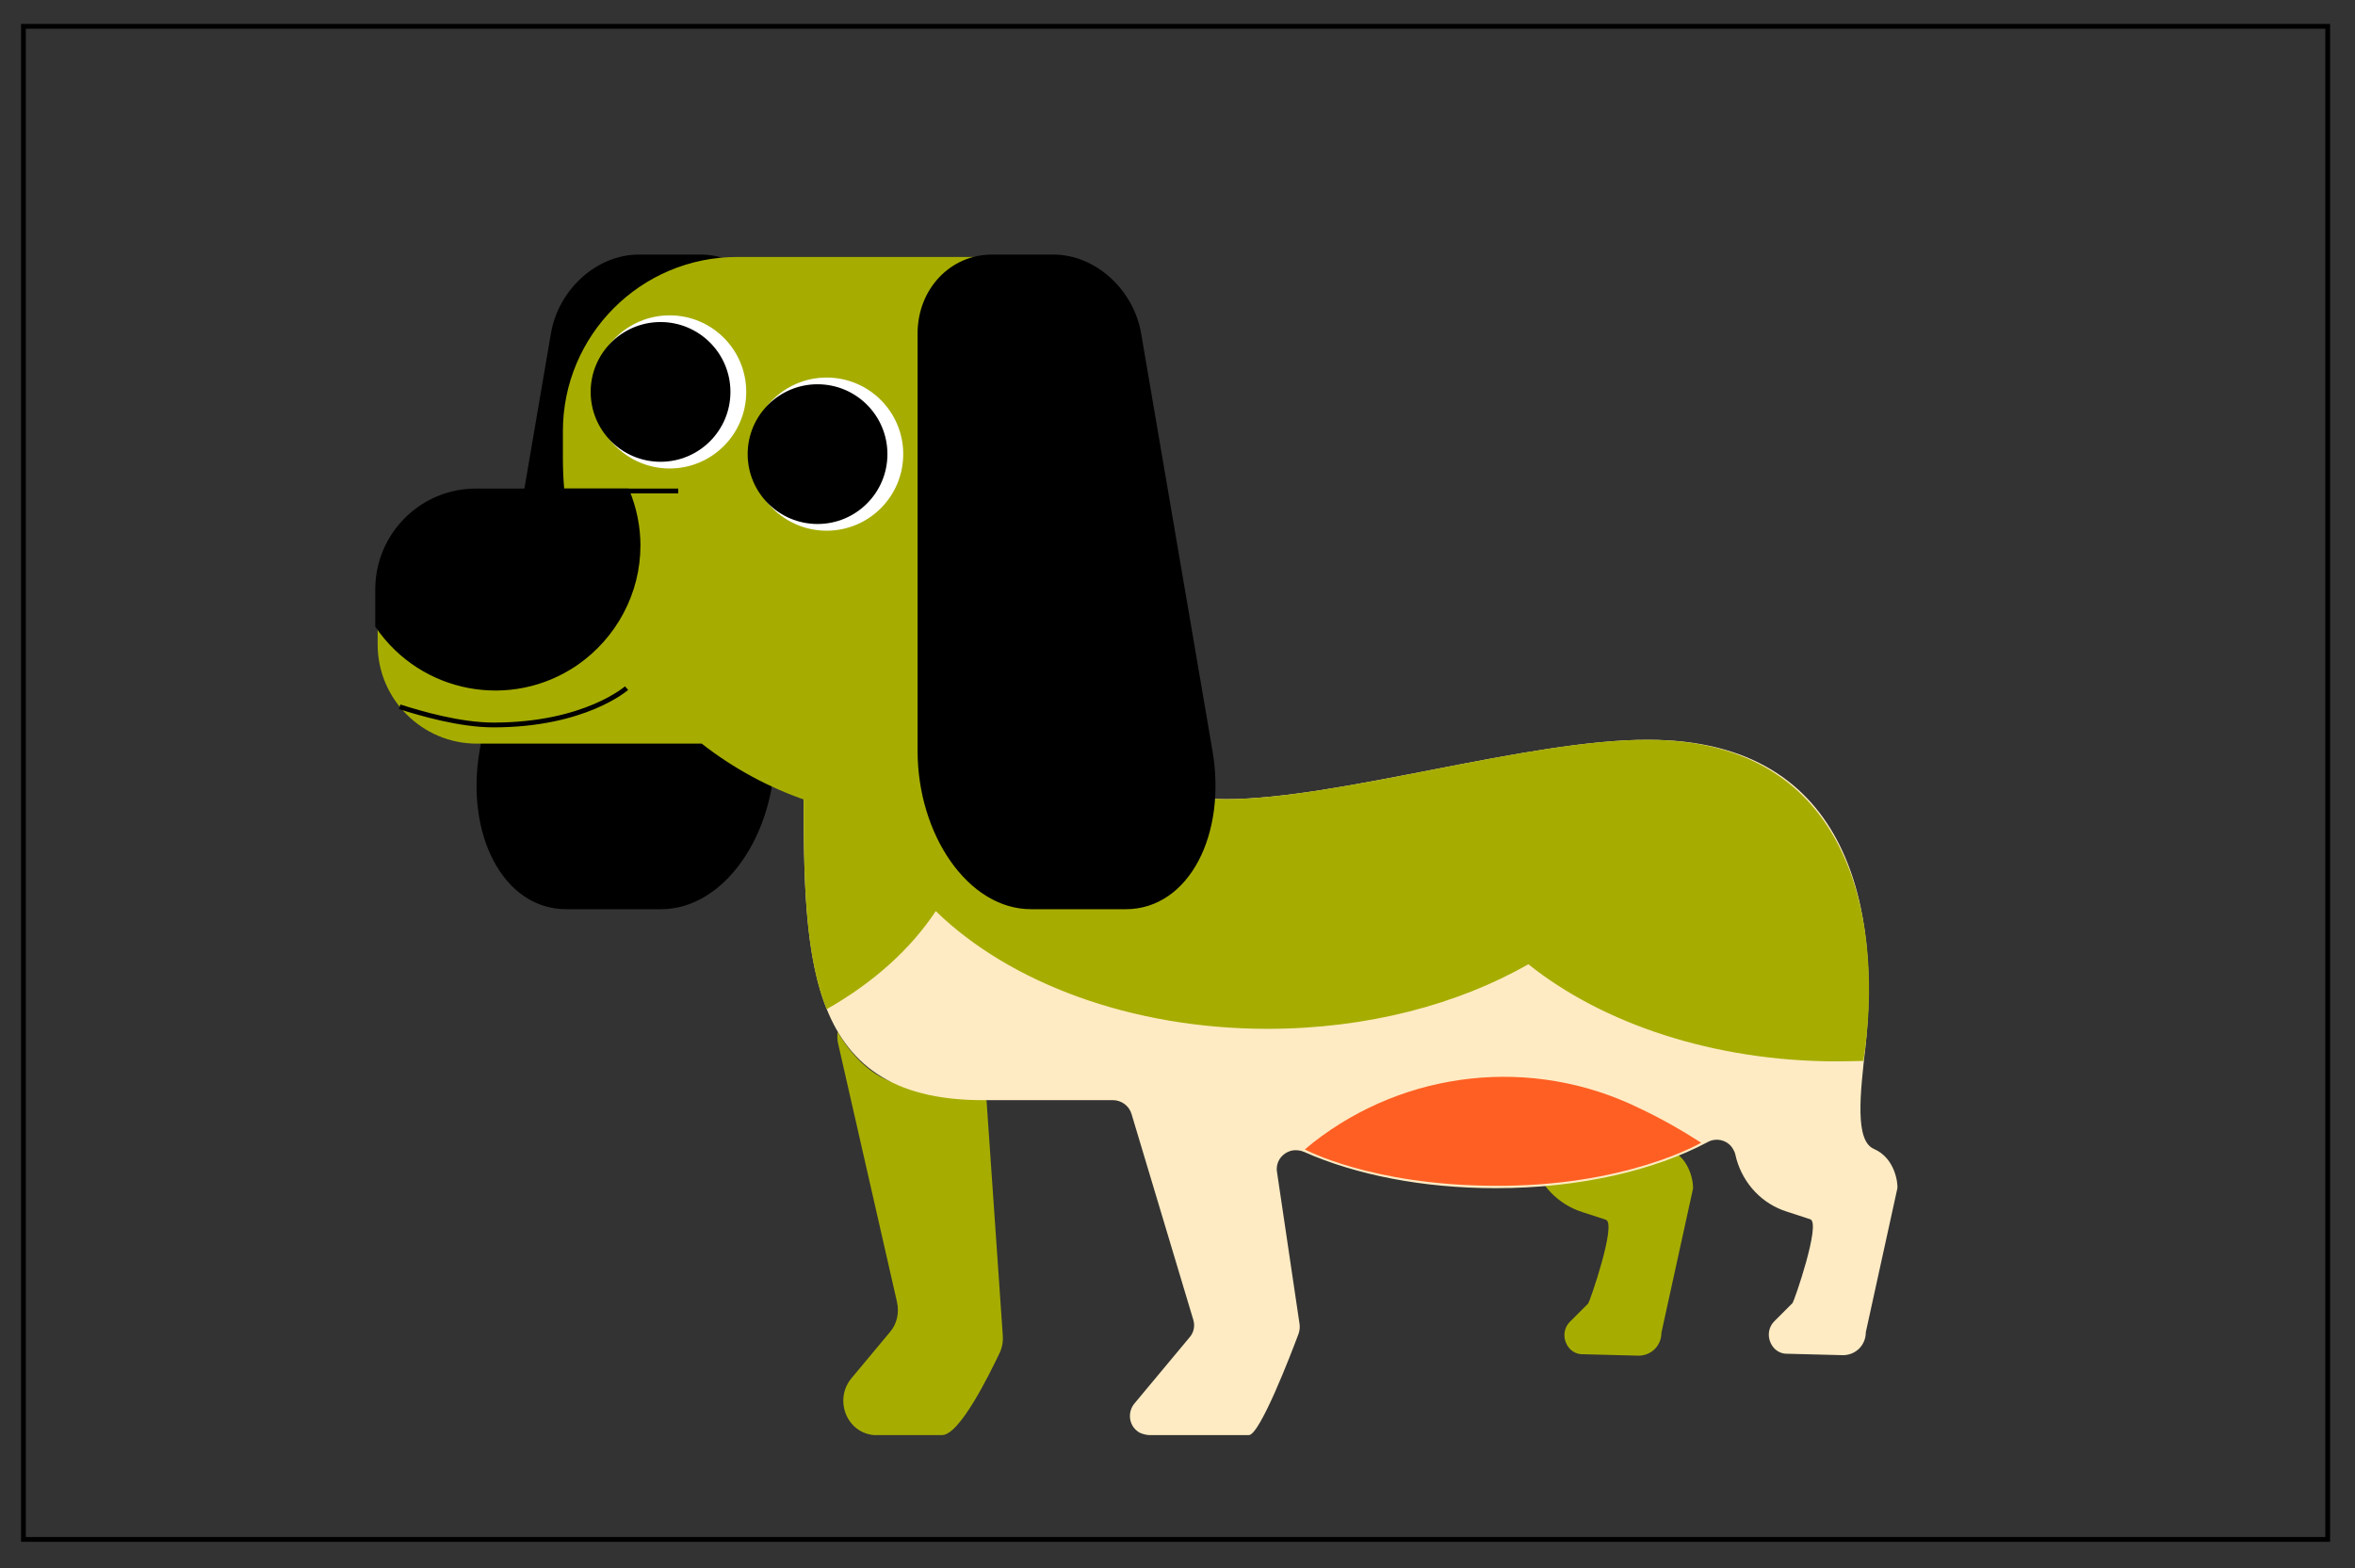 <?xml version="1.0" encoding="utf-8"?>
<!-- Generator: Adobe Illustrator 25.2.1, SVG Export Plug-In . SVG Version: 6.00 Build 0)  -->
<svg version="1.1" id="Layer_1" xmlns="http://www.w3.org/2000/svg" xmlns:xlink="http://www.w3.org/1999/xlink" x="0px" y="0px"
	 width="492px" height="327.7px" viewBox="0 0 492 327.7" style="enable-background:new 0 0 492 327.7;" xml:space="preserve">
<rect x="0" y="0" width="492" height="327.7" fill="#333333" stroke="none"/>
<style type="text/css">
	.st0{fill:#A6AD00;}
	.st1{fill:#FFEBC3;}
	.st2{fill:#FF5F23;}
	.st3{stroke:#000000;}
	.st4{fill:none;stroke:#000000;}
	.st5{fill:#FFFFFF;}
	.st6{fill:none;stroke:#000000;stroke-miterlimit:10;}
</style>
<path class="st0" d="M314,238.8c1.9-1.1,4.4-0.4,5.4,1.5c0.2,0.3,0.3,0.6,0.4,0.9l0.3,1.2c1.5,5.2,5.4,9.3,10.5,10.9l4.9,1.6
	c2.3,0.8-3.4,17.2-3.7,17.5l-3.8,3.8c-1.6,1.6-1.5,4.1,0,5.7c0.7,0.7,1.6,1.1,2.6,1.1h0.1l11.6,0.3c2.7,0,4.8-2.1,4.8-4.8l6.6-30.1
	c0.1-0.7-0.3-6.2-4.9-8.2c-4-1.7-2.9-11.4-1.8-21.1"/>
<path class="st0" d="M206.1,229.9l3.4,49.2c0.1,1.2-0.1,2.4-0.6,3.5c-2.2,4.6-8.4,17.3-12.1,17.3h-14.2c-5.8-0.5-8.4-7.5-4.7-11.9
	l8-9.6c1.5-1.7,2-4.1,1.5-6.3l-12.3-54c-0.2-0.8-0.2-1.7-0.1-2.5c0,0,3.7,7.2,10.3,10.1C193.2,229.2,206.1,229.9,206.1,229.9z"/>
<path class="st1" d="M256.1,167c-23.6,0-63.9-17.8-63.9-17.8c-27.9,0-24.3-16.9-24.3,11.1l0,0c0,38.4-1,69.6,37.4,69.6h27.2
	c1.8,0,3.4,1.2,3.9,2.9l12.9,43c0.4,1.3,0.1,2.7-0.8,3.7L237,293.3c-1.4,1.7-1.2,4.2,0.4,5.6c0.2,0.2,0.4,0.3,0.7,0.5
	c0.7,0.3,1.4,0.5,2.1,0.5h20.7c2.3,0,8.8-16.9,10.4-21.2c0.2-0.6,0.3-1.3,0.2-2l-4.7-31.7c-0.4-2.2,1.1-4.2,3.3-4.6
	c0.8-0.1,1.6,0,2.3,0.3c10.8,4.8,24.8,7.6,40.1,7.6c17.4,0,33.1-3.7,44.2-9.6c1.9-1.1,4.4-0.4,5.4,1.5c0.2,0.3,0.3,0.6,0.4,0.9
	l0.3,1.2c1.5,5.2,5.4,9.3,10.5,10.9l4.9,1.6c2.3,0.8-3.4,17.2-3.7,17.5l-3.8,3.8c-1.6,1.6-1.5,4.1,0,5.7c0.7,0.7,1.6,1.1,2.6,1.1
	h0.1l11.6,0.3c2.7,0,4.8-2.1,4.8-4.8l6.6-30.1c0.1-0.7-0.3-6.2-4.9-8.2c-4-1.7-2.9-11.4-1.8-21.1c3-27.3-2.3-64.4-45.3-64.4
	C319.4,154.5,279.7,167,256.1,167z"/>
<path class="st0" d="M344.3,154.6c-24.9-0.1-64.6,12.4-88.2,12.4s-63.9-17.8-63.9-17.8c-27.9,0-24.3-16.9-24.3,11.1
	c0,19.9-0.3,37.9,4.8,50.6c9.7-5.5,17.5-12.5,22.8-20.5c15.3,14.9,40.7,24.6,69.3,24.6c20.8,0,39.8-5.1,54.5-13.5
	c15.5,12.4,38.7,20.3,64.5,20.3c1.8,0,5.5-0.1,5.5-0.1C393.7,193.5,387.3,154.6,344.3,154.6z"/>
<path id="tummy-on" class="st2" d="M272.6,240.2c0,0,13.6,7.4,39.1,7.6c27.9,0.3,43.7-9,43.7-9c-4.2-2.7-8.6-5.2-13.1-7.3
	c-22.2-10.8-48.6-7.9-68,7.3L272.6,240.2z"/>
<path class="st3" d="M161.4,156.9V69.7c0-9.1-6.7-16-15-16h-13c-8.3,0-16.2,6.9-17.8,16l-14.9,87.2c-3,17.3,4.8,32.6,17.6,32.6h19.8
	C151,189.5,161.4,174.2,161.4,156.9z"/>
<path class="st0" d="M204.2,53.7H154c-20.1,0-36.4,16.3-36.4,36.4l0,0v5.7c0,2.3,0.1,4.5,0.3,6.7H99.6c-11.4,0-20.7,9.2-20.7,20.7
	l0,0v11.5c0,11.4,9.3,20.7,20.7,20.7h47c13.3,10.4,29.7,16,46.6,16h10.9c13.8,0,25-11.2,25-25V78.6
	C229.1,64.8,217.9,53.7,204.2,53.7z"/>
<path class="st3" d="M192.2,156.9V69.7c0-9.1,6.7-16,15-16h12.9c8.3,0,16.2,6.9,17.8,16l14.9,87.2c3,17.3-4.8,32.6-17.6,32.6h-19.8
	C202.6,189.5,192.2,174.2,192.2,156.9z"/>
<path id="nose" class="st3" d="M78.9,123.2v7.6c9.3,13.6,27.8,17.1,41.4,7.8c8.1-5.6,13-14.8,13-24.6c0-3.9-0.8-7.8-2.3-11.4H99.6
	c-11.3-0.1-20.6,9-20.7,20.4C78.9,123,78.9,123.1,78.9,123.2z"/>
<path id="Nose-2" class="st3" d="M141.7,102.6h-31.3"/>
<path id="Nose-3" class="st4" d="M130.9,143.8c0,0-8.7,7.7-27.8,7.7c-7,0-15.2-2.4-19.6-3.8"/>
<circle class="st5" cx="139.9" cy="81.9" r="16"/>
<circle class="st3" cx="138" cy="81.9" r="14.1"/>
<circle class="st5" cx="172.7" cy="94.9" r="16"/>
<circle class="st3" cx="170.8" cy="94.9" r="14.1"/>
<rect x="4.9" y="5.5" class="st6" width="481.4" height="316.2"/>
</svg>
